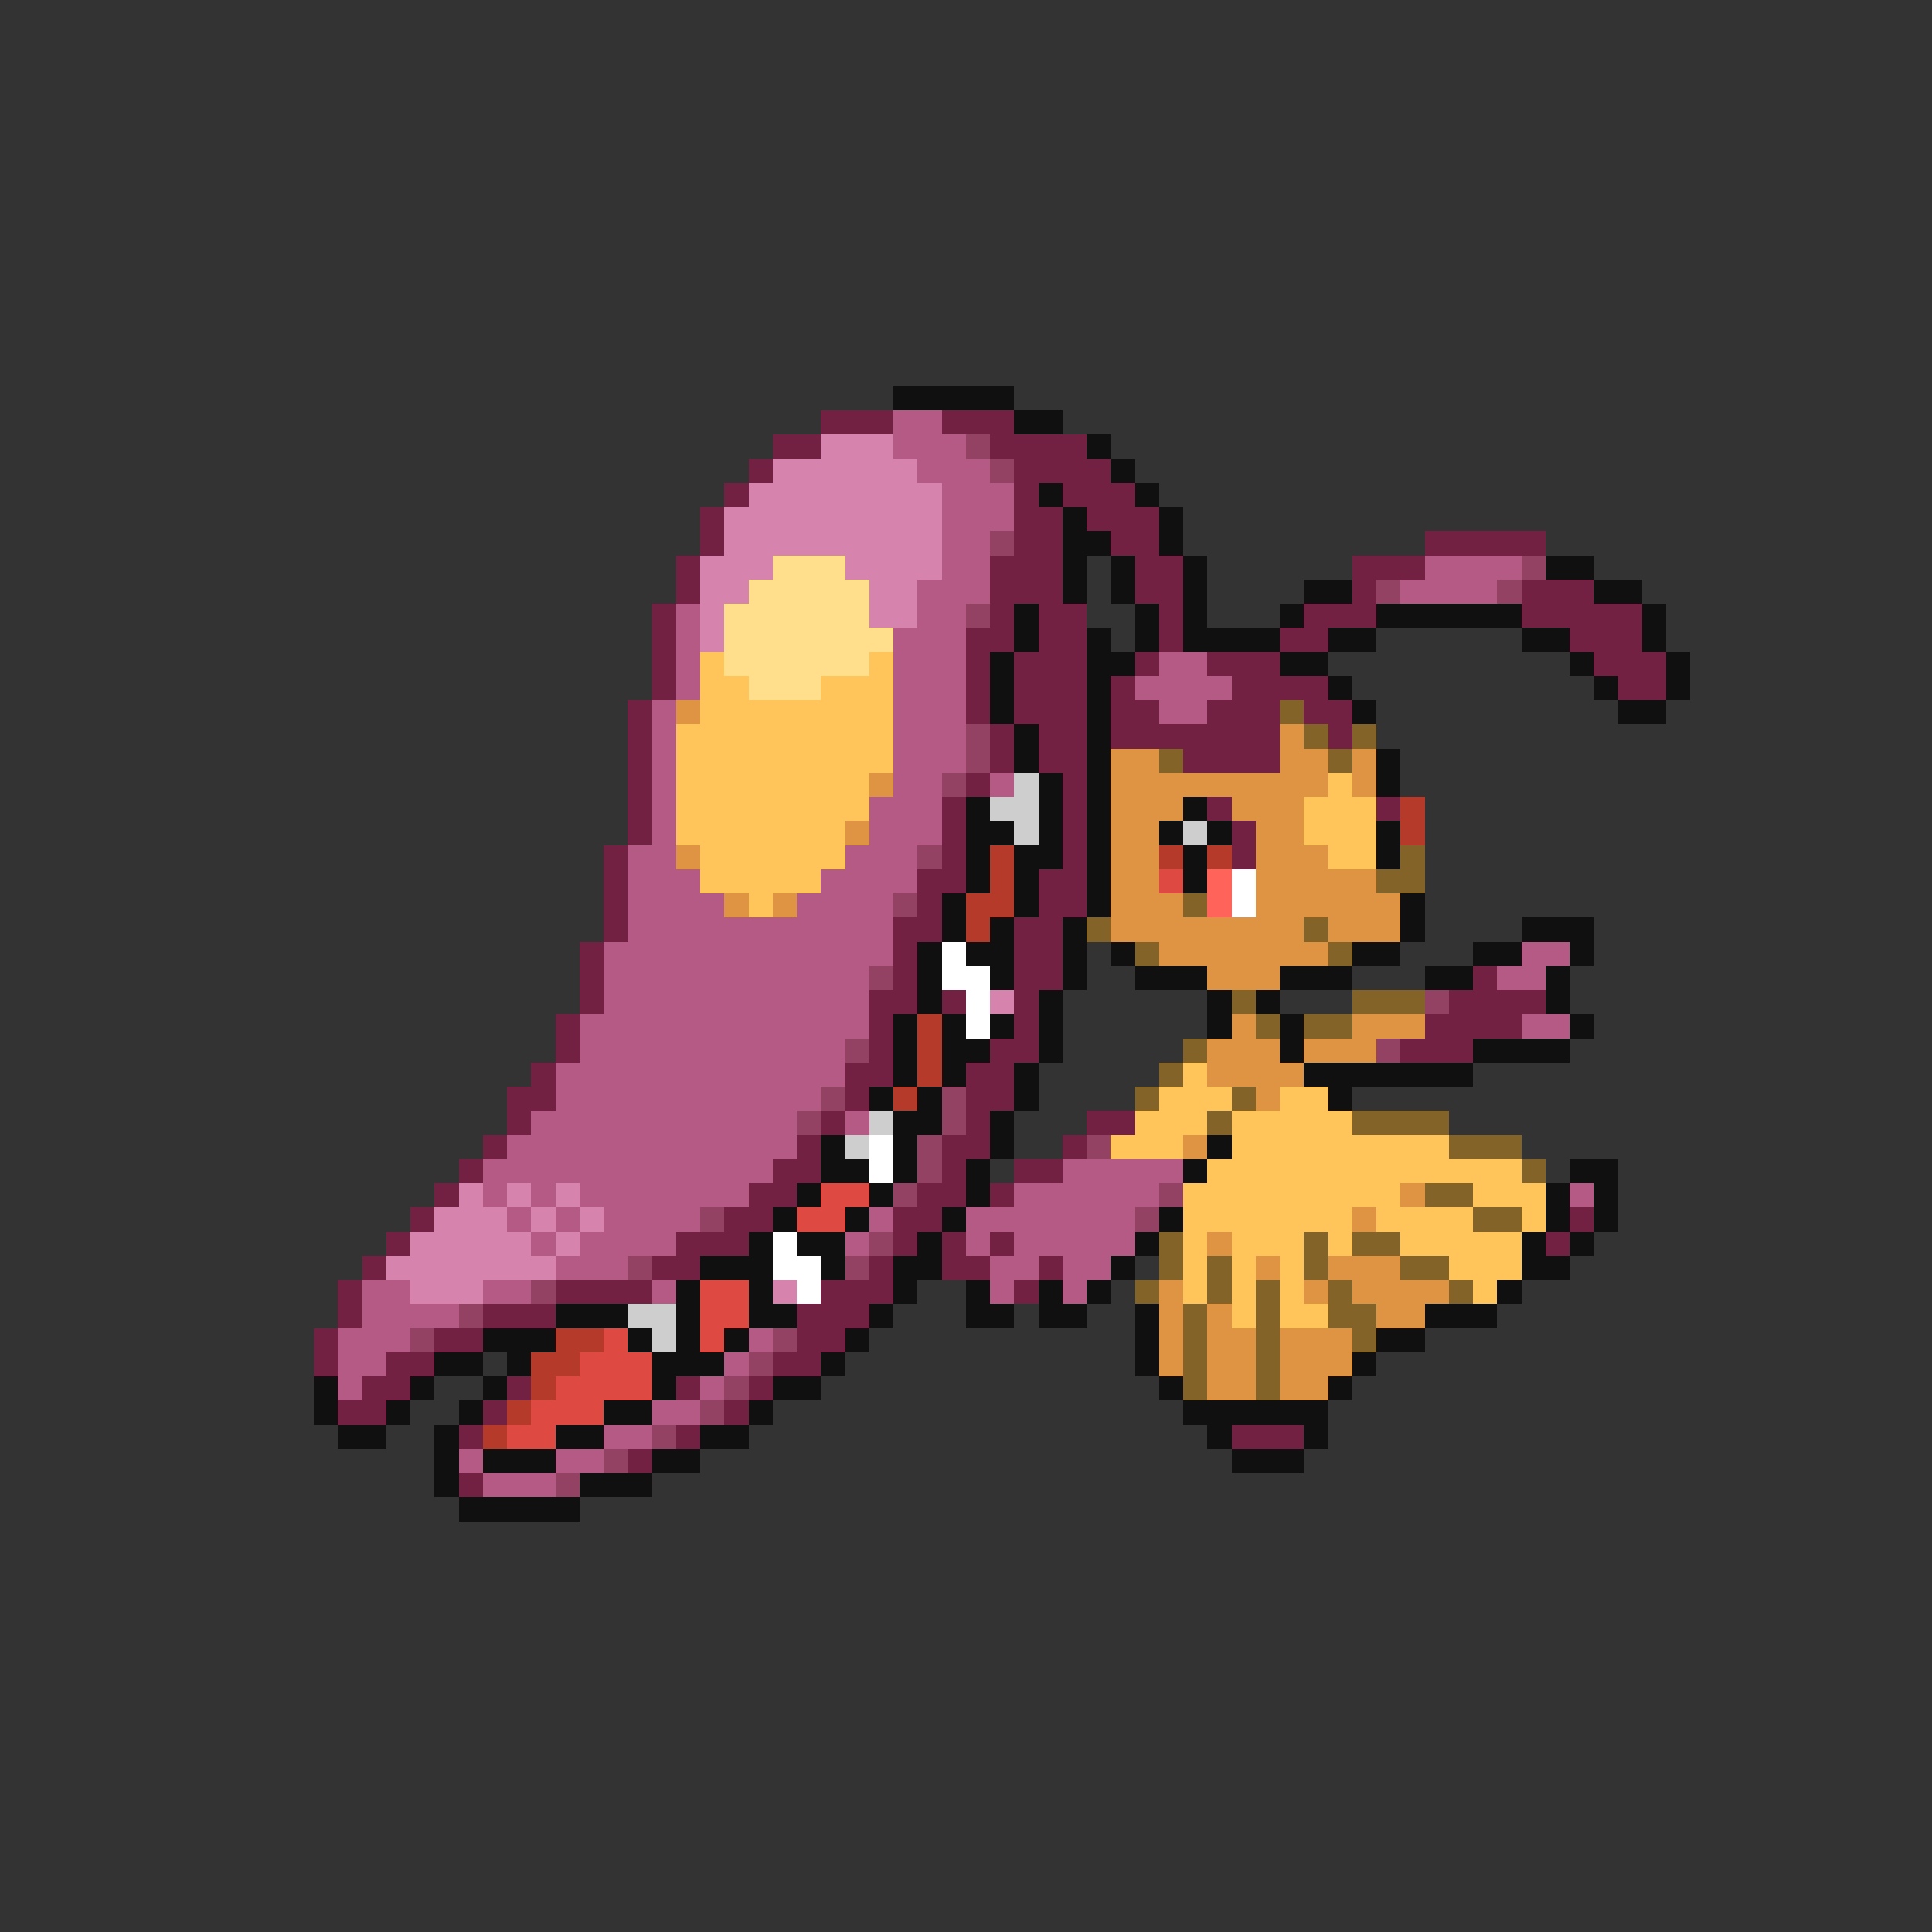 <svg xmlns="http://www.w3.org/2000/svg" viewBox="0 -0.5 80 80" shape-rendering="crispEdges">
<rect x="0" y="-0.5" width="80" height="80" fill="#333333" stroke="none"/>
<path stroke="#101010" d="M37 16h5M42 17h2M45 18h1M46 19h1M43 20h1M47 20h1M44 21h1M48 21h1M44 22h2M48 22h1M44 23h1M46 23h1M49 23h1M64 23h2M44 24h1M46 24h1M49 24h1M54 24h2M66 24h2M42 25h1M47 25h1M49 25h1M53 25h1M57 25h6M68 25h1M42 26h1M45 26h1M47 26h1M49 26h4M55 26h2M63 26h2M68 26h1M41 27h1M45 27h2M53 27h2M65 27h1M69 27h1M41 28h1M45 28h1M55 28h1M66 28h1M69 28h1M41 29h1M45 29h1M56 29h1M67 29h2M42 30h1M45 30h1M42 31h1M45 31h1M57 31h1M43 32h1M45 32h1M57 32h1M40 33h1M43 33h1M45 33h1M49 33h1M40 34h2M43 34h1M45 34h1M48 34h1M50 34h1M57 34h1M40 35h1M42 35h2M45 35h1M49 35h1M57 35h1M40 36h1M42 36h1M45 36h1M49 36h1M39 37h1M42 37h1M45 37h1M58 37h1M39 38h1M41 38h1M44 38h1M58 38h1M63 38h3M38 39h1M40 39h2M44 39h1M46 39h1M56 39h2M61 39h2M65 39h1M38 40h1M41 40h1M44 40h1M47 40h3M53 40h3M59 40h2M64 40h1M38 41h1M43 41h1M50 41h1M52 41h1M64 41h1M37 42h1M39 42h1M41 42h1M43 42h1M50 42h1M53 42h1M65 42h1M37 43h1M39 43h2M43 43h1M53 43h1M61 43h4M37 44h1M39 44h1M42 44h1M54 44h7M36 45h1M38 45h1M42 45h1M55 45h1M37 46h2M41 46h1M34 47h1M37 47h1M41 47h1M50 47h1M34 48h2M37 48h1M40 48h1M49 48h1M65 48h2M33 49h1M36 49h1M40 49h1M64 49h1M66 49h1M32 50h1M35 50h1M39 50h1M48 50h1M64 50h1M66 50h1M31 51h1M33 51h2M38 51h1M47 51h1M63 51h1M65 51h1M29 52h3M34 52h1M37 52h2M46 52h1M63 52h2M28 53h1M31 53h1M37 53h1M40 53h1M43 53h1M45 53h1M62 53h1M23 54h3M28 54h1M31 54h2M36 54h1M40 54h2M43 54h2M47 54h1M59 54h3M20 55h3M26 55h1M28 55h1M30 55h1M35 55h1M47 55h1M57 55h2M18 56h2M21 56h1M27 56h3M34 56h1M47 56h1M56 56h1M13 57h1M17 57h1M20 57h1M27 57h1M32 57h2M48 57h1M55 57h1M13 58h1M16 58h1M19 58h1M25 58h2M31 58h1M49 58h6M14 59h2M18 59h1M23 59h2M29 59h2M50 59h1M54 59h1M18 60h1M20 60h3M27 60h2M51 60h3M18 61h1M24 61h3M19 62h5" />
<path stroke="#732142" d="M34 17h3M39 17h3M32 18h2M41 18h4M31 19h1M42 19h4M30 20h1M42 20h1M44 20h3M29 21h1M42 21h2M45 21h3M29 22h1M42 22h2M46 22h2M59 22h5M28 23h1M41 23h3M47 23h2M56 23h3M28 24h1M41 24h3M47 24h2M56 24h1M63 24h3M27 25h1M41 25h1M43 25h2M48 25h1M54 25h3M63 25h5M27 26h1M40 26h2M43 26h2M48 26h1M53 26h2M65 26h3M27 27h1M40 27h1M42 27h3M47 27h1M50 27h3M66 27h3M27 28h1M40 28h1M42 28h3M46 28h1M51 28h4M67 28h2M26 29h1M40 29h1M42 29h3M46 29h2M50 29h3M54 29h2M26 30h1M41 30h1M43 30h2M46 30h7M55 30h1M26 31h1M41 31h1M43 31h2M49 31h4M26 32h1M40 32h1M44 32h1M26 33h1M39 33h1M44 33h1M50 33h1M57 33h1M26 34h1M39 34h1M44 34h1M51 34h1M25 35h1M39 35h1M44 35h1M51 35h1M25 36h1M38 36h2M43 36h2M25 37h1M38 37h1M43 37h2M25 38h1M37 38h2M42 38h2M24 39h1M37 39h1M42 39h2M24 40h1M37 40h1M42 40h2M61 40h1M24 41h1M36 41h2M39 41h1M42 41h1M60 41h4M23 42h1M36 42h1M42 42h1M59 42h4M23 43h1M36 43h1M41 43h2M58 43h3M22 44h1M35 44h2M40 44h2M21 45h2M35 45h1M40 45h2M21 46h1M34 46h1M40 46h1M45 46h2M20 47h1M33 47h1M39 47h2M44 47h1M19 48h1M32 48h2M39 48h1M42 48h2M18 49h1M31 49h2M38 49h2M41 49h1M17 50h1M30 50h2M37 50h2M65 50h1M16 51h1M28 51h3M37 51h1M39 51h1M41 51h1M64 51h1M15 52h1M27 52h2M36 52h1M39 52h2M43 52h1M14 53h1M23 53h4M34 53h3M42 53h1M14 54h1M20 54h3M33 54h3M13 55h1M18 55h2M33 55h2M13 56h1M16 56h2M32 56h2M15 57h2M21 57h1M28 57h1M31 57h1M14 58h2M20 58h1M30 58h1M19 59h1M28 59h1M51 59h3M26 60h1M19 61h1" />
<path stroke="#b55a84" d="M37 17h2M37 18h3M38 19h3M39 20h3M39 21h3M39 22h2M39 23h2M59 23h4M38 24h3M58 24h4M28 25h1M38 25h2M28 26h1M37 26h3M28 27h1M37 27h3M48 27h2M28 28h1M37 28h3M47 28h4M27 29h1M37 29h3M48 29h2M27 30h1M37 30h3M27 31h1M37 31h3M27 32h1M37 32h2M41 32h1M27 33h1M36 33h3M27 34h1M36 34h3M26 35h2M35 35h3M26 36h3M34 36h4M26 37h4M33 37h4M26 38h11M25 39h12M63 39h2M25 40h11M62 40h2M25 41h11M24 42h12M63 42h2M24 43h11M23 44h12M23 45h11M22 46h11M35 46h1M21 47h12M20 48h12M44 48h5M20 49h1M22 49h1M24 49h7M42 49h6M65 49h1M21 50h1M23 50h1M25 50h4M36 50h1M40 50h7M22 51h1M24 51h4M35 51h1M40 51h1M42 51h5M23 52h3M41 52h2M44 52h2M15 53h2M20 53h2M27 53h1M41 53h1M44 53h1M15 54h4M14 55h3M31 55h1M14 56h2M30 56h1M14 57h1M29 57h1M27 58h2M25 59h2M19 60h1M23 60h2M20 61h3" />
<path stroke="#d684ad" d="M34 18h3M32 19h6M31 20h8M30 21h9M30 22h9M29 23h3M35 23h4M29 24h2M36 24h2M29 25h1M36 25h2M29 26h1M41 41h1M19 49h1M21 49h1M23 49h1M18 50h3M22 50h1M24 50h1M17 51h5M23 51h1M16 52h7M17 53h3M32 53h1" />
<path stroke="#944263" d="M40 18h1M41 19h1M41 22h1M63 23h1M57 24h1M62 24h1M40 25h1M40 30h1M40 31h1M39 32h1M38 35h1M37 37h1M36 40h1M59 41h1M35 43h1M57 43h1M34 45h1M39 45h1M33 46h1M39 46h1M38 47h1M45 47h1M38 48h1M37 49h1M48 49h1M29 50h1M47 50h1M36 51h1M26 52h1M35 52h1M22 53h1M19 54h1M17 55h1M32 55h1M31 56h1M30 57h1M29 58h1M27 59h1M25 60h1M23 61h1" />
<path stroke="#ffde8c" d="M32 23h3M31 24h5M30 25h6M30 26h7M30 27h6M31 28h3" />
<path stroke="#ffc55a" d="M29 27h1M36 27h1M29 28h2M34 28h3M29 29h8M28 30h9M28 31h9M28 32h8M55 32h1M28 33h8M54 33h3M28 34h7M54 34h3M29 35h6M55 35h2M29 36h5M31 37h1M49 44h1M48 45h3M53 45h2M47 46h3M51 46h5M46 47h3M51 47h9M50 48h13M49 49h9M61 49h3M49 50h7M57 50h4M63 50h1M49 51h1M51 51h3M55 51h1M58 51h5M49 52h1M51 52h1M53 52h1M60 52h3M49 53h1M51 53h1M53 53h1M61 53h1M51 54h1M53 54h2" />
<path stroke="#de9442" d="M28 29h1M53 30h1M46 31h2M53 31h2M56 31h1M36 32h1M46 32h9M56 32h1M46 33h3M51 33h3M35 34h1M46 34h2M52 34h2M28 35h1M46 35h2M52 35h3M46 36h2M52 36h5M30 37h1M32 37h1M46 37h3M52 37h6M46 38h8M55 38h3M48 39h7M50 40h3M51 42h1M56 42h3M50 43h3M54 43h3M50 44h4M52 45h1M49 47h1M58 49h1M56 50h1M50 51h1M52 52h1M55 52h3M48 53h1M54 53h1M56 53h4M48 54h1M50 54h1M57 54h2M48 55h1M50 55h2M53 55h3M48 56h1M50 56h2M53 56h3M50 57h2M53 57h2" />
<path stroke="#846329" d="M53 29h1M54 30h1M56 30h1M48 31h1M55 31h1M58 35h1M57 36h2M49 37h1M45 38h1M54 38h1M47 39h1M55 39h1M51 41h1M56 41h3M52 42h1M54 42h2M49 43h1M48 44h1M47 45h1M51 45h1M50 46h1M56 46h4M60 47h3M63 48h1M59 49h2M61 50h2M48 51h1M54 51h1M56 51h2M48 52h1M50 52h1M54 52h1M58 52h2M47 53h1M50 53h1M52 53h1M55 53h1M60 53h1M49 54h1M52 54h1M55 54h2M49 55h1M52 55h1M56 55h1M49 56h1M52 56h1M49 57h1M52 57h1" />
<path stroke="#cecece" d="M42 32h1M41 33h2M42 34h1M49 34h1M36 46h1M35 47h1M26 54h2M27 55h1" />
<path stroke="#b53a29" d="M58 33h1M58 34h1M41 35h1M48 35h1M50 35h1M41 36h1M40 37h2M40 38h1M38 42h1M38 43h1M38 44h1M37 45h1M23 55h2M22 56h2M22 57h1M21 58h1M20 59h1" />
<path stroke="#de4a42" d="M48 36h1M34 49h2M33 50h2M29 53h2M29 54h2M25 55h1M29 55h1M24 56h3M23 57h4M22 58h3M21 59h2" />
<path stroke="#ff635a" d="M50 36h1M50 37h1" />
<path stroke="#ffffff" d="M51 36h1M51 37h1M39 39h1M39 40h2M40 41h1M40 42h1M36 47h1M36 48h1M32 51h1M32 52h2M33 53h1" />
</svg>